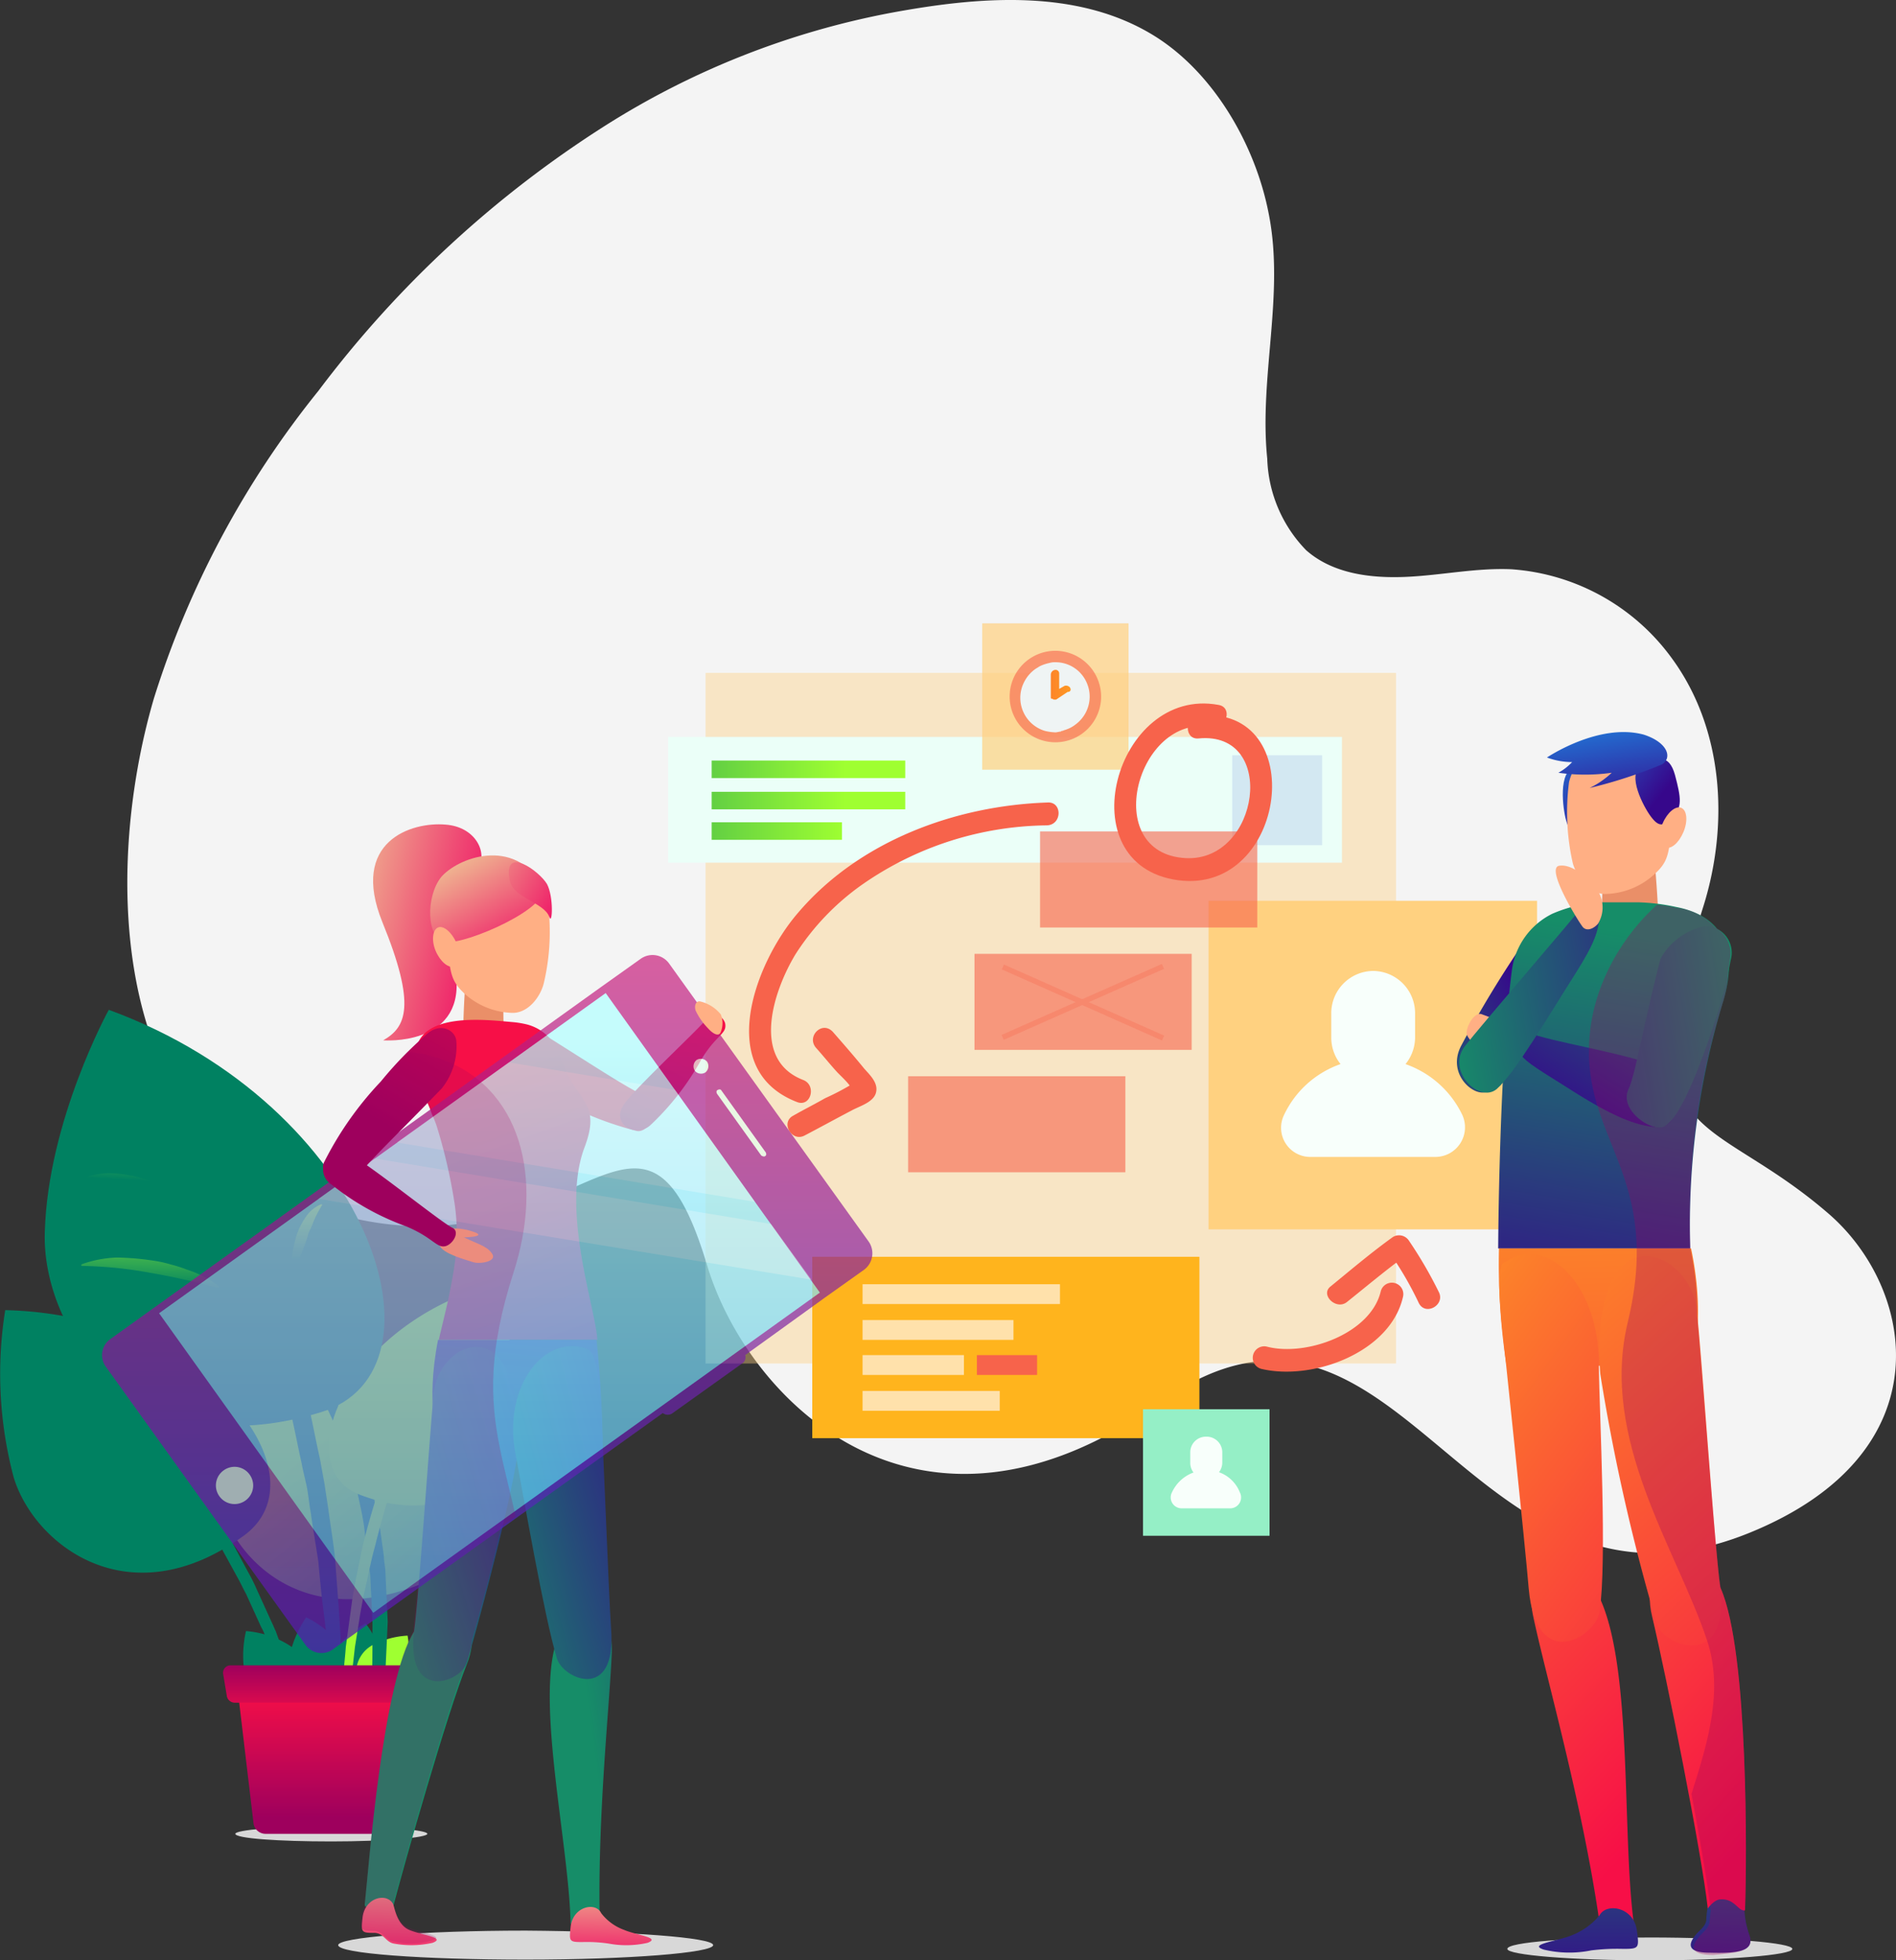 <svg xmlns="http://www.w3.org/2000/svg" xmlns:xlink="http://www.w3.org/1999/xlink" viewBox="0 0 116.079 120">
  <rect x="0" y="0" width="116.079" height="120" fill="#333333" stroke="none"/>
  <defs>
    <style>
      .cls-1 {
        fill: #f4f4f4;
      }

      .cls-11, .cls-15, .cls-2 {
        fill: #ffd180;
      }

      .cls-2 {
        opacity: 0.4;
      }

      .cls-3 {
        fill: #ebfff8;
      }

      .cls-4 {
        fill: #d3e8f2;
      }

      .cls-5 {
        fill: url(#linear-gradient);
      }

      .cls-6 {
        fill: url(#linear-gradient-2);
      }

      .cls-7 {
        fill: url(#linear-gradient-3);
      }

      .cls-8 {
        fill: url(#linear-gradient-4);
      }

      .cls-9 {
        fill: #ffe1ab;
      }

      .cls-10, .cls-12 {
        fill: #f7634b;
      }

      .cls-11, .cls-70 {
        opacity: 0.7;
      }

      .cls-12 {
        opacity: 0.6;
      }

      .cls-13 {
        fill: #eff4f4;
      }

      .cls-14 {
        fill: url(#linear-gradient-5);
      }

      .cls-16 {
        fill: #f8fffb;
      }

      .cls-17, .cls-56, .cls-74 {
        opacity: 0.3;
      }

      .cls-18 {
        fill: #95efc6;
      }

      .cls-19 {
        fill: #d8d8d8;
      }

      .cls-20 {
        fill: url(#linear-gradient-6);
      }

      .cls-21 {
        fill: url(#linear-gradient-7);
      }

      .cls-22 {
        fill: url(#linear-gradient-8);
      }

      .cls-23 {
        fill: url(#linear-gradient-9);
      }

      .cls-24 {
        fill: url(#linear-gradient-10);
      }

      .cls-25 {
        fill: url(#linear-gradient-11);
      }

      .cls-26 {
        fill: url(#linear-gradient-12);
      }

      .cls-27 {
        fill: url(#linear-gradient-13);
      }

      .cls-28 {
        fill: url(#linear-gradient-14);
      }

      .cls-29 {
        fill: url(#linear-gradient-15);
      }

      .cls-30 {
        fill: url(#linear-gradient-16);
      }

      .cls-31 {
        fill: url(#linear-gradient-17);
      }

      .cls-32 {
        fill: url(#linear-gradient-18);
      }

      .cls-33 {
        fill: url(#linear-gradient-19);
      }

      .cls-34 {
        fill: url(#linear-gradient-20);
      }

      .cls-35 {
        fill: url(#linear-gradient-21);
      }

      .cls-36 {
        fill: url(#linear-gradient-22);
      }

      .cls-37 {
        fill: url(#linear-gradient-23);
      }

      .cls-38 {
        fill: url(#linear-gradient-24);
      }

      .cls-39 {
        fill: url(#linear-gradient-25);
      }

      .cls-40 {
        fill: url(#linear-gradient-26);
      }

      .cls-41 {
        fill: #ea8f68;
      }

      .cls-42 {
        fill: url(#linear-gradient-27);
      }

      .cls-43 {
        fill: url(#linear-gradient-28);
      }

      .cls-44 {
        fill: url(#linear-gradient-29);
      }

      .cls-45 {
        fill: url(#linear-gradient-30);
      }

      .cls-46 {
        fill: url(#linear-gradient-31);
      }

      .cls-47 {
        fill: #ffaf84;
      }

      .cls-48 {
        fill: url(#linear-gradient-32);
      }

      .cls-49 {
        fill: url(#linear-gradient-33);
      }

      .cls-50 {
        fill: url(#linear-gradient-34);
      }

      .cls-51 {
        fill: url(#linear-gradient-35);
      }

      .cls-52 {
        fill: url(#linear-gradient-36);
      }

      .cls-53 {
        fill: url(#linear-gradient-37);
      }

      .cls-54 {
        fill: url(#linear-gradient-38);
      }

      .cls-55 {
        clip-path: url(#clip-path);
      }

      .cls-56 {
        fill: url(#linear-gradient-39);
      }

      .cls-57 {
        fill: url(#linear-gradient-40);
      }

      .cls-58 {
        fill: url(#linear-gradient-41);
      }

      .cls-59 {
        fill: url(#linear-gradient-42);
      }

      .cls-60 {
        fill: url(#linear-gradient-43);
      }

      .cls-61 {
        fill: url(#linear-gradient-44);
      }

      .cls-62 {
        fill: url(#linear-gradient-45);
      }

      .cls-63 {
        fill: url(#linear-gradient-46);
      }

      .cls-64 {
        fill: url(#linear-gradient-47);
      }

      .cls-65 {
        fill: url(#linear-gradient-48);
      }

      .cls-66 {
        fill: url(#linear-gradient-49);
      }

      .cls-67 {
        fill: url(#linear-gradient-50);
      }

      .cls-68 {
        fill: url(#linear-gradient-51);
      }

      .cls-69 {
        fill: url(#linear-gradient-52);
      }

      .cls-71 {
        fill: url(#linear-gradient-53);
      }

      .cls-72 {
        fill: #e3fff0;
      }

      .cls-73 {
        fill: url(#linear-gradient-54);
      }

      .cls-74 {
        fill: #f5feff;
      }

      .cls-75 {
        fill: url(#linear-gradient-55);
      }

      .cls-76 {
        fill: url(#linear-gradient-56);
      }

      .cls-77 {
        clip-path: url(#clip-path-2);
      }

      .cls-78 {
        opacity: 0.2;
        fill: url(#linear-gradient-57);
      }
    </style>
    <linearGradient id="linear-gradient" x1="-1.128" y1="0.514" x2="0.687" y2="0.514" gradientUnits="objectBoundingBox">
      <stop offset="0" stop-color="#008161"/>
      <stop offset="1" stop-color="#9fff31"/>
    </linearGradient>
    <linearGradient id="linear-gradient-2" x1="-1.128" y1="0.484" x2="0.687" y2="0.484" xlink:href="#linear-gradient"/>
    <linearGradient id="linear-gradient-3" x1="-1.675" y1="0.497" x2="1.021" y2="0.497" xlink:href="#linear-gradient"/>
    <linearGradient id="linear-gradient-4" x1="0.754" y1="3.445" x2="0.637" y2="2.093" gradientUnits="objectBoundingBox">
      <stop offset="0" stop-color="#f70f47"/>
      <stop offset="1" stop-color="#ffb41d"/>
    </linearGradient>
    <linearGradient id="linear-gradient-5" x1="-5.398" y1="0.534" x2="2.199" y2="0.534" xlink:href="#linear-gradient-4"/>
    <linearGradient id="linear-gradient-6" x1="19.916" y1="1.907" x2="21.079" y2="0.698" xlink:href="#linear-gradient"/>
    <linearGradient id="linear-gradient-7" x1="18.37" y1="5.336" x2="19.655" y2="4.271" xlink:href="#linear-gradient"/>
    <linearGradient id="linear-gradient-8" x1="15.05" y1="8.569" x2="16.457" y2="7.571" xlink:href="#linear-gradient"/>
    <linearGradient id="linear-gradient-9" x1="7.136" y1="11.354" x2="8.436" y2="10.253" xlink:href="#linear-gradient"/>
    <linearGradient id="linear-gradient-10" x1="1.16" y1="1.497" x2="0.33" y2="0.413" xlink:href="#linear-gradient"/>
    <linearGradient id="linear-gradient-11" x1="5.214" y1="0.898" x2="7.281" y2="0.078" xlink:href="#linear-gradient"/>
    <linearGradient id="linear-gradient-12" x1="-2.908" y1="0.276" x2="-1.68" y2="-0.846" xlink:href="#linear-gradient"/>
    <linearGradient id="linear-gradient-13" x1="5.36" y1="0.922" x2="3.388" y2="0.086" xlink:href="#linear-gradient"/>
    <linearGradient id="linear-gradient-14" x1="2.709" y1="1.458" x2="3.959" y2="0.364" xlink:href="#linear-gradient"/>
    <linearGradient id="linear-gradient-15" x1="3.789" y1="0.941" x2="5.59" y2="0.056" xlink:href="#linear-gradient"/>
    <linearGradient id="linear-gradient-16" x1="4.245" y1="0.634" x2="5.379" y2="-0.617" xlink:href="#linear-gradient"/>
    <linearGradient id="linear-gradient-17" x1="3.093" y1="0.878" x2="4.456" y2="0.111" xlink:href="#linear-gradient"/>
    <linearGradient id="linear-gradient-18" x1="7.954" y1="1.965" x2="8.287" y2="-0.785" xlink:href="#linear-gradient"/>
    <linearGradient id="linear-gradient-19" x1="10.026" y1="1.487" x2="10.289" y2="-0.447" xlink:href="#linear-gradient"/>
    <linearGradient id="linear-gradient-20" x1="24.135" y1="0.976" x2="24.142" y2="-0.084" xlink:href="#linear-gradient"/>
    <linearGradient id="linear-gradient-21" x1="64.166" y1="0.965" x2="65.088" y2="-0.006" xlink:href="#linear-gradient"/>
    <linearGradient id="linear-gradient-22" x1="4.607" y1="0.081" x2="4.607" y2="0.899" gradientUnits="objectBoundingBox">
      <stop offset="0" stop-color="#f70f47"/>
      <stop offset="1" stop-color="#9e005d"/>
    </linearGradient>
    <linearGradient id="linear-gradient-23" x1="3.998" y1="1.509" x2="3.998" y2="0.003" xlink:href="#linear-gradient-22"/>
    <linearGradient id="linear-gradient-24" x1="0.468" y1="1.686" x2="0.612" y2="-2.087" gradientUnits="objectBoundingBox">
      <stop offset="0" stop-color="#36078b"/>
      <stop offset="1" stop-color="#168d68"/>
    </linearGradient>
    <linearGradient id="linear-gradient-25" x1="0.506" y1="0.474" x2="-0.435" y2="0.923" xlink:href="#linear-gradient-24"/>
    <linearGradient id="linear-gradient-26" x1="1.024" y1="0.996" x2="-0.737" y2="-0.763" gradientUnits="objectBoundingBox">
      <stop offset="0" stop-color="#36078b"/>
      <stop offset="1" stop-color="#16b1ff"/>
    </linearGradient>
    <linearGradient id="linear-gradient-27" x1="0.402" y1="1.324" x2="0.542" y2="0.085" xlink:href="#linear-gradient-24"/>
    <linearGradient id="linear-gradient-28" x1="0.77" y1="5.417" x2="0.337" y2="-2.586" xlink:href="#linear-gradient-4"/>
    <linearGradient id="linear-gradient-29" x1="0.691" y1="0.908" x2="-0.206" y2="-1.778" xlink:href="#linear-gradient-4"/>
    <linearGradient id="linear-gradient-30" x1="0.809" y1="1.603" x2="0.103" y2="-0.81" xlink:href="#linear-gradient-4"/>
    <linearGradient id="linear-gradient-31" x1="0.653" y1="0.903" x2="-0.189" y2="-1.734" xlink:href="#linear-gradient-4"/>
    <linearGradient id="linear-gradient-32" x1="0.986" y1="1.638" x2="0.154" y2="-0.788" xlink:href="#linear-gradient-4"/>
    <linearGradient id="linear-gradient-33" x1="-0.449" y1="0.153" x2="1.079" y2="-1.256" xlink:href="#linear-gradient-24"/>
    <linearGradient id="linear-gradient-34" x1="1.623" y1="-0.177" x2="-0.115" y2="0.176" xlink:href="#linear-gradient-24"/>
    <linearGradient id="linear-gradient-35" x1="0.483" y1="1.816" x2="0.57" y2="-3.276" xlink:href="#linear-gradient-24"/>
    <linearGradient id="linear-gradient-36" x1="0.634" y1="0.556" x2="-1.041" y2="-1.22" xlink:href="#linear-gradient-26"/>
    <linearGradient id="linear-gradient-37" x1="-1.644" y1="0.364" x2="0.812" y2="-0.332" xlink:href="#linear-gradient-24"/>
    <linearGradient id="linear-gradient-38" x1="0.788" y1="1.38" x2="0.171" y2="-0.698" xlink:href="#linear-gradient-26"/>
    <clipPath id="clip-path">
      <path id="Path_30789" data-name="Path 30789" d="M220.207,169.539a4.835,4.835,0,0,1-.327-1.54c.047,0,.047-.047.047-.28.093-2.473.233-15.538-1.493-19.457h0a.592.592,0,0,0-.047-.28c-.327-2.286-1.213-14.651-1.4-16.378a18.283,18.283,0,0,0-.42-4.153,44.536,44.536,0,0,1,1.96-14.931,7.422,7.422,0,0,0,.373-2.146,3.446,3.446,0,0,0,.093-.56,1.857,1.857,0,0,0-.887-2.006,3.75,3.75,0,0,0-2.38-1.213,9.444,9.444,0,0,0-1.213-.187c-.047-.653-.093-1.306-.14-1.866a2.415,2.415,0,0,0,.84-1.586,1.694,1.694,0,0,0,.887-.98c.28-.653.233-1.353-.14-1.493-.047,0-.093-.047-.14-.047a3.525,3.525,0,0,0-.233-1.96,1.351,1.351,0,0,0-.607-.933c.28-.467-.093-1.167-1.306-1.54-2.753-.793-5.926,1.4-5.926,1.4a4.459,4.459,0,0,0,1.54.28,4.564,4.564,0,0,1-.84.653c.14.047.327.047.513.093a4.943,4.943,0,0,0-.047,2.846,3.214,3.214,0,0,0,.14.373,10.02,10.02,0,0,0,.327,2.24,1.949,1.949,0,0,0,.187.467,1.4,1.4,0,0,0-1.073-.28c-.513.093.14,1.493.747,2.566a5.759,5.759,0,0,0-1.073.373,4.415,4.415,0,0,0-2.146,2.286c-1.073,1.586-1.82,2.846-2.38,3.826-.467.047-.887.98-.747,1.306h0c-.14.233-.233.467-.327.607a1.865,1.865,0,0,0,1.353,2.893.975.975,0,0,0,.793-.187,4.4,4.4,0,0,0,.467-.467c-.28,5.133-.28,10.219-.28,10.219a41.426,41.426,0,0,0,.467,7.186h0c.42,4.293,1.213,11.852,1.4,13.625a6.992,6.992,0,0,0,.187,1.12,3.661,3.661,0,0,0,.093.653c.793,3.733,2.893,11.058,4.059,18.337a3.891,3.891,0,0,1-1.633,1.213c-.887.373-2.753.56-1.726.887a6.752,6.752,0,0,0,2.893.047,12.831,12.831,0,0,1,1.96-.093c.98,0,.98-.047.84-1.12-.047-.187-.093-.373-.14-.513-.747-5.459-.093-15.351-2.053-19.737.28-3.546-.093-11.105-.047-14.231a1.291,1.291,0,0,0,.047.42,120.535,120.535,0,0,0,3.033,13.811,4.842,4.842,0,0,0,.14,1.073c.933,3.686,3.033,14.465,3.406,17.824h0c-.047.28-.047.467-.093.747-.093.42-.467.607-.7.933-.28.373-.653,1.027.933,1.027C219.507,170.565,220.487,170.472,220.207,169.539ZM211.2,105.708v.56h-.047a1.839,1.839,0,0,0-.233-.653A.663.663,0,0,0,211.2,105.708Z" transform="translate(-202.28 -95.829)"/>
    </clipPath>
    <linearGradient id="linear-gradient-39" x1="-4.96" y1="2.423" x2="-3.185" y2="2.882" gradientUnits="objectBoundingBox">
      <stop offset="0" stop-color="blue"/>
      <stop offset="1" stop-color="#9e005d"/>
    </linearGradient>
    <linearGradient id="linear-gradient-40" x1="2.666" y1="1.306" x2="-0.077" y2="0.314" gradientUnits="objectBoundingBox">
      <stop offset="0" stop-color="#2c27ce"/>
      <stop offset="0.649" stop-color="#ef1d68"/>
      <stop offset="1" stop-color="#efba92"/>
    </linearGradient>
    <linearGradient id="linear-gradient-41" x1="-0.301" y1="1.154" x2="-0.83" y2="3.307" xlink:href="#linear-gradient-22"/>
    <linearGradient id="linear-gradient-42" x1="0.726" y1="-0.048" x2="-0.25" y2="2.152" xlink:href="#linear-gradient-22"/>
    <linearGradient id="linear-gradient-43" x1="0.449" y1="0.191" x2="0.636" y2="1.102" xlink:href="#linear-gradient-22"/>
    <linearGradient id="linear-gradient-44" x1="0.734" y1="-0.558" x2="-0.056" y2="3.333" xlink:href="#linear-gradient-24"/>
    <linearGradient id="linear-gradient-45" x1="1.9" y1="-1.31" x2="0.616" y2="0.047" xlink:href="#linear-gradient-24"/>
    <linearGradient id="linear-gradient-46" x1="1.161" y1="-0.211" x2="-0.113" y2="0.96" xlink:href="#linear-gradient-24"/>
    <linearGradient id="linear-gradient-47" x1="2.859" y1="-0.881" x2="0.694" y2="0.383" gradientUnits="objectBoundingBox">
      <stop offset="0" stop-color="#36078b"/>
      <stop offset="0.409" stop-color="#293e7d"/>
      <stop offset="1" stop-color="#168d68"/>
    </linearGradient>
    <linearGradient id="linear-gradient-48" x1="1.273" y1="-0.104" x2="-0.093" y2="1.072" xlink:href="#linear-gradient-24"/>
    <linearGradient id="linear-gradient-49" x1="0.357" y1="4.45" x2="0.543" y2="-0.439" xlink:href="#linear-gradient-40"/>
    <linearGradient id="linear-gradient-50" x1="0.298" y1="4.518" x2="0.554" y2="-0.457" xlink:href="#linear-gradient-40"/>
    <linearGradient id="linear-gradient-51" x1="1.729" y1="2.424" x2="0.242" y2="0.205" xlink:href="#linear-gradient-40"/>
    <linearGradient id="linear-gradient-52" x1="3.533" y1="3.072" x2="-0.383" y2="-0.347" xlink:href="#linear-gradient-40"/>
    <linearGradient id="linear-gradient-53" x1="0.235" y1="1.076" x2="0.235" y2="-0.251" gradientUnits="objectBoundingBox">
      <stop offset="0" stop-color="#2c27ce"/>
      <stop offset="1" stop-color="#ef1d68"/>
    </linearGradient>
    <linearGradient id="linear-gradient-54" x1="0.183" y1="1.3" x2="0.183" y2="0.071" gradientUnits="objectBoundingBox">
      <stop offset="0" stop-color="#2ca6ef"/>
      <stop offset="1" stop-color="#b1ffff"/>
    </linearGradient>
    <linearGradient id="linear-gradient-55" x1="2.584" y1="-0.576" x2="1.758" y2="1.196" xlink:href="#linear-gradient-22"/>
    <linearGradient id="linear-gradient-56" x1="0.832" y1="-3.202" x2="0.225" y2="-1.087" xlink:href="#linear-gradient-22"/>
    <clipPath id="clip-path-2">
      <path id="Path_30820" data-name="Path 30820" d="M71.451,133.5,62.4,120.858c.233-.233.327-.373.327-.607a.576.576,0,0,0-.187-.373.663.663,0,0,0-.093-.28,2.082,2.082,0,0,0-1.26-.793.356.356,0,0,0-.233.093l-1.726-2.38a1.25,1.25,0,0,0-1.726-.28l-2.426,1.726-3.733,2.66a6.609,6.609,0,0,0-.84-.373,5.835,5.835,0,0,0-.887-.14c-.187,0-.373-.047-.607-.047v-.653a3.08,3.08,0,0,0,.653.047c.98,0,1.726-1.027,1.913-1.866a14.088,14.088,0,0,0,.327-3.966c.187.467.28-1.26-.14-2.006a3.234,3.234,0,0,0-1.54-1.26,3.575,3.575,0,0,0-2.473-.42,2.151,2.151,0,0,0-2.193-1.96c-2.1-.187-5.879,1.027-3.873,5.973,2.1,5.133,1.446,6.439.047,7.232a6.529,6.529,0,0,0,2.613-.42,1.258,1.258,0,0,0-.327.373,23.675,23.675,0,0,0-2.426,2.566,20.9,20.9,0,0,0-3.5,4.993.8.8,0,0,0,0,.467,1.384,1.384,0,0,0,.327.7l-13.391,9.612a1.2,1.2,0,0,0-.28,1.68l12.225,17.031a1.2,1.2,0,0,0,1.68.28l5.179-3.733c-.093,1.073-.187,1.96-.233,2.38a.592.592,0,0,1-.047.28c-1.866,3.266-2.706,14.418-2.94,16.518,0,.093,0,.187.047.187a1.362,1.362,0,0,0-.233.653c-.093.887-.093.933.7.933.607,0,.7.56,1.213.653a4.6,4.6,0,0,0,2.38-.047c.887-.28-.7-.467-1.446-.793-.653-.28-.84-1.12-.933-1.493.793-2.893,3.266-11.852,4.526-14.838a3.425,3.425,0,0,0,.28-1.213c.56-1.913,1.26-4.573,1.82-7l1.493-1.073c.513,2.893,1.167,6.439,1.726,8.4-.98,4.013.887,12.178,1.027,16.891h0v.093c-.093.887-.093.933.7.933a9.059,9.059,0,0,1,1.633.093,4.6,4.6,0,0,0,2.38-.047c.887-.28-.7-.467-1.446-.793a3.888,3.888,0,0,1-1.4-1.027l-.14-.14c-.047-6.252.607-12.5.747-15.771v-1.54c-.093-1.353-.327-6.766-.467-10.545l3.639-2.613a.491.491,0,0,0,.607,0l4.246-3.033a.536.536,0,0,0,.187-.56l4.853-3.5L71.171,135A.989.989,0,0,0,71.451,133.5ZM42.1,173.817c-.047-.047-.093-.047-.14-.093C42.008,173.77,42.055,173.77,42.1,173.817Zm4.153-55.992a4.647,4.647,0,0,0,.467.513c-.047.513-.047,1.12-.093,1.68a5.309,5.309,0,0,0-1.54.327A3.172,3.172,0,0,0,46.254,117.825Zm-1.82,7.186c.047.14.14.28.187.42l-2.1,1.493C43.128,126.363,43.735,125.71,44.435,125.01Z" transform="translate(-24.52 -107.961)"/>
    </clipPath>
    <linearGradient id="linear-gradient-57" x1="-3.487" y1="4.895" x2="-2.093" y2="5.358" xlink:href="#linear-gradient-39"/>
  </defs>
  <g id="Group_2818" data-name="Group 2818" transform="translate(-11.124 0.179)">
    <path id="Path_30735" data-name="Path 30735" class="cls-1" d="M127.156,93.645c12.038-4.9,10.125-14.978,4.806-19.551-7.512-6.486-12.318-3.966-7.652-18.757,1.586-5.039,1.26-10.872-1.913-15.211a13.274,13.274,0,0,0-9.845-5.459c-2.146-.093-4.293.373-6.439.467S101.633,34.947,100,33.5a8.4,8.4,0,0,1-2.38-5.6c-.513-4.993,1.073-10.032.093-14.978C96.92,8.77,94.4,4.337,90.761,2.051,86-.935,79.889-.375,74.616.6A49.99,49.99,0,0,0,57.165,7.464,66.636,66.636,0,0,0,39.528,23.748,57.072,57.072,0,0,0,29.449,42.6c-3.173,10.872-2.613,27.2,10.265,31.262,15.491,4.946,19.457-10.405,23.61,3.406,2.473,8.259,12.925,18.9,27.716,8.4C105.832,75.214,109.845,100.691,127.156,93.645Z" transform="translate(-8.911 0)"/>
    <g id="Group_2796" data-name="Group 2796" transform="translate(52.034 37.979)">
      <rect id="Rectangle_914" data-name="Rectangle 914" class="cls-2" width="42.274" height="42.274" transform="translate(2.286 3.033)"/>
      <g id="Group_2789" data-name="Group 2789" transform="translate(0 6.952)">
        <rect id="Rectangle_915" data-name="Rectangle 915" class="cls-3" width="41.248" height="7.699"/>
        <rect id="Rectangle_916" data-name="Rectangle 916" class="cls-4" width="5.506" height="5.506" transform="translate(34.529 1.12)"/>
        <rect id="Rectangle_917" data-name="Rectangle 917" class="cls-5" width="11.852" height="1.073" transform="translate(2.66 1.446)"/>
        <rect id="Rectangle_918" data-name="Rectangle 918" class="cls-6" width="11.852" height="1.073" transform="translate(2.66 3.36)"/>
        <rect id="Rectangle_919" data-name="Rectangle 919" class="cls-7" width="7.979" height="1.073" transform="translate(2.66 5.226)"/>
      </g>
      <g id="Group_2790" data-name="Group 2790" transform="translate(8.819 38.775)">
        <rect id="Rectangle_920" data-name="Rectangle 920" class="cls-8" width="23.703" height="11.105"/>
        <rect id="Rectangle_921" data-name="Rectangle 921" class="cls-9" width="12.085" height="1.213" transform="translate(3.08 1.68)"/>
        <rect id="Rectangle_922" data-name="Rectangle 922" class="cls-9" width="9.239" height="1.213" transform="translate(3.08 3.873)"/>
        <rect id="Rectangle_923" data-name="Rectangle 923" class="cls-9" width="6.206" height="1.213" transform="translate(3.08 6.019)"/>
        <rect id="Rectangle_924" data-name="Rectangle 924" class="cls-10" width="3.686" height="1.213" transform="translate(10.079 6.019)"/>
        <rect id="Rectangle_925" data-name="Rectangle 925" class="cls-9" width="8.399" height="1.213" transform="translate(3.08 8.212)"/>
      </g>
      <g id="Group_2792" data-name="Group 2792" transform="translate(19.224)">
        <rect id="Rectangle_926" data-name="Rectangle 926" class="cls-11" width="8.959" height="8.959"/>
        <g id="Group_2791" data-name="Group 2791" transform="translate(1.68 1.68)">
          <path id="Path_30736" data-name="Path 30736" class="cls-12" d="M149.2,88a2.8,2.8,0,1,1-2.8-2.8A2.808,2.808,0,0,1,149.2,88Z" transform="translate(-143.6 -85.2)"/>
          <path id="Path_30737" data-name="Path 30737" class="cls-13" d="M149.246,88.8a2.123,2.123,0,0,1-.887,1.726,1.811,1.811,0,0,1-.513.28c-.093.047-.187.047-.233.093a.171.171,0,0,0-.14.047c-.093,0-.233.047-.327.047a3.151,3.151,0,0,1-.653-.093,2.114,2.114,0,0,1-1.26-2.986,2.167,2.167,0,0,1,.747-.84c.093-.047.14-.093.233-.14a2.63,2.63,0,0,1,.56-.187,1.16,1.16,0,0,1,.373-.047,2.082,2.082,0,0,1,1.96,1.353A2.114,2.114,0,0,1,149.246,88.8Z" transform="translate(-144.347 -86)"/>
          <path id="Path_30738" data-name="Path 30738" class="cls-14" d="M150.167,88.773a.309.309,0,0,0-.327-.093l-.327.187v-.933a.22.22,0,0,0-.233-.233.3.3,0,0,0-.28.28v1.353h0v.093h0l.047.047h.047c.047,0,.047.047.093.047h.14l.7-.467C150.213,89.053,150.26,88.913,150.167,88.773Z" transform="translate(-146.48 -86.534)"/>
        </g>
      </g>
      <g id="Group_2793" data-name="Group 2793" transform="translate(33.082 16.984)">
        <rect id="Rectangle_927" data-name="Rectangle 927" class="cls-15" width="20.111" height="20.111"/>
        <path id="Path_30739" data-name="Path 30739" class="cls-16" d="M188.366,133.872h0a2.589,2.589,0,0,1-2.566-2.566v-1.54a2.589,2.589,0,0,1,2.566-2.566h0a2.589,2.589,0,0,1,2.566,2.566v1.54A2.62,2.62,0,0,1,188.366,133.872Z" transform="translate(-178.288 -122.907)"/>
        <path id="Path_30740" data-name="Path 30740" class="cls-16" d="M184.858,138.7a6.014,6.014,0,0,0-5.459,3.453,1.786,1.786,0,0,0,1.633,2.566h7.652a1.814,1.814,0,0,0,1.633-2.566A6.066,6.066,0,0,0,184.858,138.7Z" transform="translate(-174.78 -129.041)"/>
      </g>
      <rect id="Rectangle_928" data-name="Rectangle 928" class="cls-12" width="5.879" height="13.298" transform="translate(36.064 12.738) rotate(90)"/>
      <rect id="Rectangle_929" data-name="Rectangle 929" class="cls-12" width="5.879" height="13.298" transform="translate(27.987 27.723) rotate(90)"/>
      <rect id="Rectangle_930" data-name="Rectangle 930" class="cls-12" width="5.879" height="13.298" transform="translate(32.049 20.231) rotate(90)"/>
      <g id="Group_2794" data-name="Group 2794" class="cls-17" transform="translate(20.41 20.849)">
        <rect id="Rectangle_931" data-name="Rectangle 931" class="cls-10" width="0.327" height="10.732" transform="translate(0.013 0.334) rotate(-66.072)"/>
        <rect id="Rectangle_932" data-name="Rectangle 932" class="cls-10" width="10.732" height="0.327" transform="translate(0 4.345) rotate(-23.884)"/>
      </g>
      <path id="Path_30741" data-name="Path 30741" class="cls-10" d="M163.707,92.2c-6.3-1.167-9.332,9.8-2.473,10.732,6.672.887,8.119-10.732,1.26-10.079-.887.093-.887,1.493,0,1.4,4.853-.467,3.733,7.559-.793,7.326-5.273-.28-2.986-8.865,1.586-8.026.933.14,1.306-1.213.42-1.353Z" transform="translate(-130.018 -87.208)"/>
      <path id="Path_30742" data-name="Path 30742" class="cls-10" d="M127.69,105.1c-5.693.187-11.572,2.38-15.3,6.766-2.613,3.033-5.133,9.612-.047,11.572.84.327,1.213-1.027.373-1.353-3.266-1.26-1.773-5.553-.467-7.7a15.289,15.289,0,0,1,4.059-4.246,20.1,20.1,0,0,1,11.338-3.639c.933-.047.933-1.446.047-1.4Z" transform="translate(-104.453 -94.134)"/>
      <path id="Path_30743" data-name="Path 30743" class="cls-10" d="M116.2,135.9c.42.467.793.933,1.213,1.4.327.373.98.887,1.073,1.353.047-.233.14-.467.187-.7a15.089,15.089,0,0,1-1.913,1.027c-.653.373-1.306.7-1.96,1.073-.793.42-.093,1.633.7,1.213.98-.513,1.913-1.027,2.893-1.54.513-.28,1.4-.513,1.493-1.167.093-.56-.42-1.027-.747-1.4-.607-.747-1.26-1.493-1.913-2.24-.653-.7-1.633.28-1.027.98Z" transform="translate(-107.149 -109.915)"/>
      <path id="Path_30744" data-name="Path 30744" class="cls-10" d="M176.021,173.38c3.126.747,7.886-.98,8.679-4.386a.7.7,0,0,0-1.353-.373c-.607,2.613-4.573,4.013-6.952,3.406a.7.7,0,0,0-.373,1.353Z" transform="translate(-139.719 -127.746)"/>
      <path id="Path_30745" data-name="Path 30745" class="cls-10" d="M186.487,165.945c1.167-.933,2.333-1.913,3.546-2.8a7.46,7.46,0,0,0-.98-.233,20.985,20.985,0,0,1,1.82,3.126c.42.793,1.633.093,1.213-.7a26,26,0,0,0-1.82-3.126.724.724,0,0,0-.98-.233c-1.306.933-2.566,2.006-3.826,3.033-.653.513.373,1.493,1.027.933Z" transform="translate(-144.913 -124.418)"/>
      <g id="Group_2795" data-name="Group 2795" transform="translate(29.069 48.107)">
        <rect id="Rectangle_933" data-name="Rectangle 933" class="cls-18" width="7.746" height="7.746"/>
        <path id="Path_30746" data-name="Path 30746" class="cls-16" d="M168.28,190.866h0a.957.957,0,0,1-.98-.98v-.607a.957.957,0,0,1,.98-.98h0a.957.957,0,0,1,.98.98v.607A.986.986,0,0,1,168.28,190.866Z" transform="translate(-164.407 -186.62)"/>
        <path id="Path_30747" data-name="Path 30747" class="cls-16" d="M166.912,192.7a2.326,2.326,0,0,0-2.1,1.353.668.668,0,0,0,.607.98h2.94a.668.668,0,0,0,.607-.98A2.141,2.141,0,0,0,166.912,192.7Z" transform="translate(-163.039 -188.967)"/>
      </g>
    </g>
    <g id="Group_2798" data-name="Group 2798" transform="translate(11.124 61.636)">
      <path id="Path_30748" data-name="Path 30748" class="cls-19" d="M53.758,239.867c0,.233-2.613.467-5.879.467S42,240.147,42,239.867c0-.233,2.613-.467,5.879-.467S53.758,239.633,53.758,239.867Z" transform="translate(-27.593 -189.427)"/>
      <path id="Path_30749" data-name="Path 30749" class="cls-20" d="M46.973,217.859c1.446-.933-.42-3.779-3.779-4.059a6.674,6.674,0,0,0-.047,2.8C43.427,217.813,44.92,219.166,46.973,217.859Z" transform="translate(-28.133 -175.772)"/>
      <path id="Path_30750" data-name="Path 30750" class="cls-21" d="M52.11,217.133c1.68-.327.98-3.64-2.053-5.133a6.911,6.911,0,0,0-1.073,2.613A2.387,2.387,0,0,0,52.11,217.133Z" transform="translate(-31.311 -174.812)"/>
      <path id="Path_30751" data-name="Path 30751" class="cls-22" d="M56.117,217.793c1.493.42,2.286-2.566.42-4.993a6.177,6.177,0,0,0-1.913,1.68A2.174,2.174,0,0,0,56.117,217.793Z" transform="translate(-34.151 -175.239)"/>
      <path id="Path_30752" data-name="Path 30752" class="cls-23" d="M58.665,218.273c1.027.933,2.846-1.166,2.333-3.873a5.293,5.293,0,0,0-2.193.607A1.946,1.946,0,0,0,58.665,218.273Z" transform="translate(-36.046 -176.092)"/>
      <path id="Path_30753" data-name="Path 30753" class="cls-24" d="M51.726,188.444c5.786-2.24,1.167-13.531-10.592-16.844a24.633,24.633,0,0,0-2.053,9.892C39.268,185.691,43.607,191.617,51.726,188.444Z" transform="translate(-26.027 -153.263)"/>
      <path id="Path_30754" data-name="Path 30754" class="cls-25" d="M46,174.593a10.468,10.468,0,0,1,2.706,2.846,7.6,7.6,0,0,1,.513.793c.14.28.327.56.467.84s.28.56.42.887l.233.42.187.467a25.785,25.785,0,0,1,1.12,3.686c.14.653.28,1.26.373,1.913l.233,1.96.14.98.047.98c.047.653.047,1.306.093,1.96,0,1.306,0,2.613-.047,3.966-.047.653-.093,1.306-.093,1.96l-.047.98v.513l-.047.513-.14,2.006-.093.98-.047,1.027h.093l.7-3.966.093-.513.047-.513.093-.98.233-2.006.047-.513v-.513l.047-.98.093-2.006-.093-2.006-.047-1.027c0-.327-.093-.653-.093-.98l-.28-2.006-.42-1.96a21.285,21.285,0,0,0-1.306-3.779l-.187-.467-.233-.42-.513-.887a8.754,8.754,0,0,0-.56-.84,5.1,5.1,0,0,0-.607-.793,10.864,10.864,0,0,0-3.033-2.613Z" transform="translate(-29.727 -154.809)"/>
      <path id="Path_30755" data-name="Path 30755" class="cls-26" d="M56.145,181.232c-4.386-1.726-.887-10.312,8.072-12.832a18.094,18.094,0,0,1,1.54,7.559C65.617,179.132,62.3,183.611,56.145,181.232Z" transform="translate(-34.132 -151.556)"/>
      <path id="Path_30756" data-name="Path 30756" class="cls-27" d="M64.052,170.493a34.248,34.248,0,0,0-2.38,3.406c-.327.607-.7,1.213-.98,1.82l-.467.933-.42.933a46.254,46.254,0,0,0-2.706,7.886c-.14.7-.28,1.353-.42,2.053l-.187,1.027-.14,1.027-.28,2.053c-.047.7-.14,1.4-.187,2.053l-.093,1.027a7.56,7.56,0,0,1-.047,1.027l-.047,2.053c0,.7.047,1.4.093,2.053.047.7.093,1.4.14,2.053h.093c.047-1.353,0-2.753.047-4.106l.14-2.053a7.56,7.56,0,0,0,.047-1.027l.14-1.027.233-2.053.327-2.053.187-1.027.233-1.027c.14-.653.28-1.353.467-2.006a58.933,58.933,0,0,1,2.52-7.839,38.47,38.47,0,0,1,3.779-7.279Z" transform="translate(-34.901 -152.622)"/>
      <path id="Path_30757" data-name="Path 30757" class="cls-28" d="M33.886,156.937c8.306-2.52,3.08-18.757-12.972-24.637,0,0-3.733,6.766-3.919,13.625C16.808,151.8,22.267,160.483,33.886,156.937Z" transform="translate(-14.253 -132.3)"/>
      <path id="Path_30758" data-name="Path 30758" class="cls-29" d="M28.5,136.64a12.837,12.837,0,0,1,.887,1.306c.28.42.56.887.84,1.307s.513.887.793,1.353c.233.467.513.887.747,1.353.467.933.98,1.82,1.353,2.753.233.467.42.933.653,1.4l.607,1.446L34.986,149l.513,1.446.56,1.446c.187.467.327.98.467,1.446.14.513.327.98.467,1.446l.233.747a4.369,4.369,0,0,1,.187.747l.793,2.986c.233.98.42,2.006.653,3.033.093.513.233,1.027.327,1.493.093.513.14,1.027.233,1.54.14,1.027.327,2.053.467,3.033.093,1.027.187,2.053.327,3.08l.187,1.54.093,1.54.187,3.126c.14,2.053.047,4.153.187,6.252h.093l.187-3.126.093-1.586c.047-.513.047-1.027.047-1.586l-.047-3.126V172.9l-.093-1.54-.233-3.126c-.093-1.027-.28-2.053-.42-3.126l-.233-1.54-.28-1.54c-.233-1.027-.42-2.053-.653-3.08a69.292,69.292,0,0,0-4.106-11.805A48.132,48.132,0,0,0,28.64,136.5Z" transform="translate(-20.392 -134.54)"/>
      <path id="Path_30759" data-name="Path 30759" class="cls-30" d="M26.044,185.511c5.086-3.686-2.286-13.531-14.6-13.811a24.671,24.671,0,0,0,.513,10.219C13.166,185.978,18.951,190.644,26.044,185.511Z" transform="translate(-11.124 -153.316)"/>
      <path id="Path_30760" data-name="Path 30760" class="cls-31" d="M14.947,173.94a25.568,25.568,0,0,1,3.5,2.8l.793.747.793.793c.513.513.98,1.073,1.493,1.68a52.184,52.184,0,0,1,5.086,7.279l1.073,1.96c.187.327.327.653.513.98l.467,1.027.467,1.027a2.5,2.5,0,0,1,.233.513l.187.513c.28.7.56,1.4.84,2.053.327.7.513,1.4.793,2.1l.747,2.1c.467,1.446.84,2.893,1.353,4.293h.093c-.327-1.446-.653-2.94-1.027-4.433l-.653-2.146c-.233-.7-.42-1.446-.7-2.146l-.793-2.1-.187-.513c-.093-.187-.14-.327-.233-.513l-.467-1.027-.467-1.027a10.526,10.526,0,0,0-.513-1.027l-1.073-2.006a43.166,43.166,0,0,0-5.319-7.326c-.513-.56-1.027-1.12-1.586-1.633l-.84-.793-.887-.747A23.008,23.008,0,0,0,14.9,173.8Z" transform="translate(-13.138 -154.436)"/>
      <path id="Path_30761" data-name="Path 30761" class="cls-32" d="M30.245,166.573a6.573,6.573,0,0,0-1.96-1.027,8.707,8.707,0,0,0-1.027-.327,7.251,7.251,0,0,0-1.073-.233,16.672,16.672,0,0,0-2.193-.187,7.03,7.03,0,0,0-2.193.42v.093a25.117,25.117,0,0,1,4.2.42,41.165,41.165,0,0,1,4.153.933Z" transform="translate(-16.818 -149.635)"/>
      <path id="Path_30762" data-name="Path 30762" class="cls-33" d="M29.319,156.059a5.682,5.682,0,0,0-1.446-1.167,6.517,6.517,0,0,0-.793-.42,6.232,6.232,0,0,0-.84-.327,7.493,7.493,0,0,0-1.773-.373,4.261,4.261,0,0,0-1.866.187v.093a17.751,17.751,0,0,1,3.453.84c1.12.373,2.24.793,3.313,1.26Z" transform="translate(-17.245 -143.74)"/>
      <path id="Path_30763" data-name="Path 30763" class="cls-34" d="M49.393,161.859a7.977,7.977,0,0,0,.56-1.073c.14-.373.28-.7.373-1.027a1.4,1.4,0,0,1,.187-.467l.093-.233c.047-.093.047-.14.093-.233a6.675,6.675,0,0,1,.513-.98l-.047-.047a2.085,2.085,0,0,0-.933.747,4.7,4.7,0,0,0-.56,1.073,7.871,7.871,0,0,0-.373,2.333Z" transform="translate(-31.487 -145.902)"/>
      <path id="Path_30764" data-name="Path 30764" class="cls-35" d="M43.413,151.653a3.423,3.423,0,0,0,.233-.933c.047-.28.047-.56.093-.84,0-.28.047-.513.047-.793a3.463,3.463,0,0,1,.187-.84l-.047-.047a1.856,1.856,0,0,0-.56.747,2.022,2.022,0,0,0-.187.887,6,6,0,0,0,.14,1.82Z" transform="translate(-28.213 -140.781)"/>
      <g id="Group_2797" data-name="Group 2797" transform="translate(13.654 40.128)">
        <path id="Path_30765" data-name="Path 30765" class="cls-36" d="M43.975,229.359h7.139a.707.707,0,0,0,.7-.607l.98-8.259a.712.712,0,0,0-.7-.793h-9.1a.712.712,0,0,0-.7.793l.98,8.259A.745.745,0,0,0,43.975,229.359Z" transform="translate(-41.402 -219.047)"/>
        <path id="Path_30766" data-name="Path 30766" class="cls-37" d="M41.093,220.586H52.012a.5.5,0,0,0,.467-.373l.233-1.4a.454.454,0,0,0-.467-.513H40.86a.454.454,0,0,0-.467.513l.233,1.4A.5.5,0,0,0,41.093,220.586Z" transform="translate(-40.387 -218.3)"/>
      </g>
    </g>
    <g id="Group_2804" data-name="Group 2804" transform="translate(100.318 44.619)">
      <path id="Path_30767" data-name="Path 30767" class="cls-19" d="M208.9,254.7c0,.373,3.919.7,8.725.7s8.725-.327,8.725-.7-3.919-.7-8.725-.7S208.9,254.28,208.9,254.7Z" transform="translate(-205.811 -180.197)"/>
      <g id="Group_2801" data-name="Group 2801" transform="translate(0.002 0.015)">
        <path id="Path_30768" data-name="Path 30768" class="cls-38" d="M234.054,248.779a5.2,5.2,0,0,0-.14,1.073c-.093.42-.467.607-.7.933-.28.373-.653,1.027.933,1.027,1.726.047,2.706-.093,2.426-1.027a5.728,5.728,0,0,1-.327-1.633,1.069,1.069,0,0,0-.187-.793C235.874,248.172,234.334,247.846,234.054,248.779Z" transform="translate(-218.648 -177.091)"/>
        <path id="Path_30769" data-name="Path 30769" class="cls-39" d="M204.158,130.4c.653-.373,1.96-1.446,4.386-4.759a23.486,23.486,0,0,0,2.333-3.686,1.593,1.593,0,0,0-.84-2.473c-1.12-.28-2.38-.093-3.639,1.773a66,66,0,0,0-3.826,6.3C201.591,129.326,203.364,130.819,204.158,130.4Z" transform="translate(-202.283 -108.405)"/>
        <path id="Path_30770" data-name="Path 30770" class="cls-40" d="M217.635,104.2c-.7.327-1.027.327-1.26-.56-.187-.653-.513-3.033.56-3.22,1.073-.14,1.913-.187,1.82,1.26C218.615,103.178,218.475,103.831,217.635,104.2Z" transform="translate(-209.695 -98.261)"/>
        <path id="Path_30771" data-name="Path 30771" class="cls-41" d="M224.418,111.3c0,.093.233,2.38.28,4.106a1.806,1.806,0,0,1-1.68,1.68h-.047c-.84,0-1.82-.747-1.773-1.586a23.315,23.315,0,0,0,.047-3.08Z" transform="translate(-212.372 -104.097)"/>
        <path id="Path_30772" data-name="Path 30772" class="cls-42" d="M221.418,124.452a47.074,47.074,0,0,0-1.96,14.931H207.7s.047-11.012.84-17.031a4.505,4.505,0,0,1,2.473-3.453,8.487,8.487,0,0,1,3.126-.7h2.146a12.255,12.255,0,0,1,2.286.28C221.791,119.087,222.351,121.513,221.418,124.452Z" transform="translate(-205.173 -107.777)"/>
        <path id="Path_30773" data-name="Path 30773" class="cls-43" d="M219.5,170.786s1.027-2.473.047-7.186H207.784a41.426,41.426,0,0,0,.467,7.186Z" transform="translate(-205.21 -131.993)"/>
        <g id="Group_2800" data-name="Group 2800" transform="translate(8.712 32.073)">
          <g id="Group_2799" data-name="Group 2799">
            <path id="Path_30774" data-name="Path 30774" class="cls-44" d="M227.737,208c-.933-3.826,2.986-4.479,4.2-1.726,1.726,3.919,1.586,16.938,1.493,19.457,0,.327,0,.28-.187.233-.28-.093-.56-.7-1.306-.653-.42,0-.793.56-.793.56C230.77,222.465,228.624,211.734,227.737,208Z" transform="translate(-224.496 -185.93)"/>
            <path id="Path_30775" data-name="Path 30775" class="cls-45" d="M221.022,171.832c-.42-4.759,1.12-8.445,4.059-6.859a3.976,3.976,0,0,1,1.866,3.22c.187,1.26,1.073,14.185,1.4,16.518.7,5.273-3.453,3.826-3.873,2.38A122.683,122.683,0,0,1,221.022,171.832Z" transform="translate(-220.954 -164.599)"/>
          </g>
        </g>
        <path id="Path_30776" data-name="Path 30776" class="cls-46" d="M212.181,208.468c-.747-3.5,2.706-3.966,4.013-1.26,2.1,4.293,1.4,14.511,2.146,20.064-.747-.84-1.306-.84-1.586-.793a.805.805,0,0,0-.56.42C215.12,219.62,212.974,212.2,212.181,208.468Z" transform="translate(-207.507 -154.325)"/>
        <path id="Path_30777" data-name="Path 30777" class="cls-47" d="M206.608,133.658c-.607-.233-1.586-.607-2.1-.793-.513-.233-1.073.933-.933,1.26.233.513,1.446,1.633,2.1,1.26s1.12.14,1.586-.327C207.681,134.638,207.635,134.032,206.608,133.658Z" transform="translate(-202.961 -115.583)"/>
        <path id="Path_30778" data-name="Path 30778" class="cls-48" d="M213.979,186.271c-.233,1.493-3.873,3.826-4.339-1.446-.187-2.333-1.54-15.258-1.68-16.471-.093-1.26-.28-3.126.14-3.453,2.753-1.866,5.879,1.493,5.833,6.252C213.979,174.326,214.445,183.145,213.979,186.271Z" transform="translate(-205.245 -132.408)"/>
        <path id="Path_30779" data-name="Path 30779" class="cls-49" d="M209.874,136.071c.42.84,1.167,1.213,3.08,2.426,2.753,1.773,4.293,2.426,5.646,2.473,1.4.047,1.586-2.8-.047-3.686-1.4-.747-7-1.633-7.839-2.1C210.154,134.858,209.5,135.372,209.874,136.071Z" transform="translate(-206.274 -116.783)"/>
        <path id="Path_30780" data-name="Path 30780" class="cls-50" d="M211.182,118.976c-.047.98-.28,1.726-1.493,3.639-1.633,2.566-3.686,6.066-4.806,7.046-1.073.887-3.08-1.12-1.96-2.613.98-1.26,6.626-7.792,7.186-8.539C210.436,118.043,211.182,118.229,211.182,118.976Z" transform="translate(-202.449 -107.806)"/>
        <path id="Path_30781" data-name="Path 30781" class="cls-47" d="M223.165,102.2c-.187,1.96-.233,2.38-1.12,3.173a4.569,4.569,0,0,1-2.986,1.167c-.98,0-1.726-1.073-1.96-1.866a14.094,14.094,0,0,1-.233-4.993,3.16,3.16,0,0,1,2.846-2.38C221.159,97.3,223.678,97.44,223.165,102.2Z" transform="translate(-209.999 -96.629)"/>
        <path id="Path_30782" data-name="Path 30782" class="cls-51" d="M216.763,250.6a4.217,4.217,0,0,1-1.68,1.213c-.887.373-2.753.56-1.726.887a6.751,6.751,0,0,0,2.893.047,12.829,12.829,0,0,1,1.96-.093c.98,0,.98-.047.84-1.12C218.863,250.089,217.183,249.809,216.763,250.6Z" transform="translate(-208.03 -178.168)"/>
        <path id="Path_30783" data-name="Path 30783" class="cls-52" d="M227.943,102.988c-.513.513-.793.607-1.306-.093-.42-.56-1.493-2.566-.56-3.08s1.68-.793,2.053.56C228.5,101.775,228.6,102.382,227.943,102.988Z" transform="translate(-214.777 -97.745)"/>
        <path id="Path_30784" data-name="Path 30784" class="cls-47" d="M229.094,106.7c-.28.653-.233,1.353.14,1.493s.84-.28,1.12-.933.233-1.353-.14-1.493C229.887,105.629,229.374,106.049,229.094,106.7Z" transform="translate(-216.488 -101.132)"/>
        <path id="Path_30785" data-name="Path 30785" class="cls-47" d="M216.862,117.072c-.28-.373-2.24-3.546-1.4-3.686.887-.14,1.913.933,2.24,1.353a1.914,1.914,0,0,1,.14,2.193C217.562,117.259,217.1,117.445,216.862,117.072Z" transform="translate(-209.202 -105.202)"/>
        <path id="Path_30786" data-name="Path 30786" class="cls-53" d="M226.867,133.555c.653-.327,1.633-2.053,2.94-5.973a27.254,27.254,0,0,0,1.12-4.2,1.638,1.638,0,0,0-1.54-2.1,4.044,4.044,0,0,0-2.753,2.006c-1.027,3.966-1.54,7.092-1.96,7.979C224.067,132.575,226.12,133.928,226.867,133.555Z" transform="translate(-214.167 -109.414)"/>
        <path id="Path_30787" data-name="Path 30787" class="cls-54" d="M221.146,97.839a29.038,29.038,0,0,1-4.433,1.446,5.428,5.428,0,0,0,1.353-.933,11.7,11.7,0,0,1-3.266,0,3.389,3.389,0,0,0,.84-.653,4.459,4.459,0,0,1-1.54-.28s3.173-2.146,5.926-1.4C221.472,96.486,221.8,97.42,221.146,97.839Z" transform="translate(-208.586 -95.862)"/>
      </g>
      <g id="Group_2803" data-name="Group 2803">
        <g id="Group_2802" data-name="Group 2802" class="cls-55">
          <path id="Path_30788" data-name="Path 30788" class="cls-56" d="M232.062,113.413c-5.459-2.1-11.9,3.919-12.412,10.172-.56,6.392,4.526,8.445,2.333,17.544-1.726,7.186,2.986,13.858,4.853,19.457,2.053,6.159-3.919,12.738-1.866,18.151,4.759,12.5-2.24,19.457,7.186,20.577,9.659,1.12,8.446-4.619,18.384-6.486,8.632-1.633,5.039-23.7,2.613-31.916-2.566-8.725-7.979-9.332-7.512-19.177.28-5.926.747-9.332-5.972-14.418C236.215,124.658,242.514,117.472,232.062,113.413Z" transform="translate(-211.522 -104.981)"/>
        </g>
      </g>
    </g>
    <g id="Group_2817" data-name="Group 2817" transform="translate(17.374 50.28)">
      <path id="Path_30790" data-name="Path 30790" class="cls-19" d="M78.457,253.987c0,.467-5.133.887-11.478.887S55.5,254.5,55.5,253.987c0-.467,5.133-.887,11.478-.887C73.324,253.147,78.457,253.52,78.457,253.987Z" transform="translate(-41.045 -185.378)"/>
      <g id="Group_2814" data-name="Group 2814" transform="translate(0 0)">
        <path id="Path_30791" data-name="Path 30791" class="cls-57" d="M66.482,110.686c.653-.933-.093-2.566-1.96-2.706-2.1-.187-5.879,1.027-3.873,5.973,2.1,5.133,1.446,6.439.047,7.232,0,0,4.853.373,4.479-3.826C64.8,113.065,64.989,112.785,66.482,110.686Z" transform="translate(-43.488 -107.961)"/>
        <path id="Path_30792" data-name="Path 30792" class="cls-58" d="M83.672,140.766a20.314,20.314,0,0,1-5.646-2.38,25.754,25.754,0,0,1-3.36-2.053c-1.027-.7-.653-1.68-.047-1.913a4.573,4.573,0,0,1,3.033.233c3.126,1.96,5.459,3.5,6.346,3.873C85.212,139.086,84.512,140.906,83.672,140.766Z" transform="translate(-50.926 -121.991)"/>
        <path id="Path_30793" data-name="Path 30793" class="cls-59" d="M98.934,133.512c.047.56-.607.653-1.493,2.146a16.255,16.255,0,0,1-3.08,3.966c-.887.84-2.473-.047-1.633-1.26.7-1.027,4.759-4.759,5.226-5.413C98.234,132.579,98.934,133.092,98.934,133.512Z" transform="translate(-60.775 -121.223)"/>
        <path id="Path_30794" data-name="Path 30794" class="cls-41" d="M72.087,127c0,.093-.187,2.333-.187,4.059a1.663,1.663,0,0,0,1.213,1.68h.047a1.508,1.508,0,0,0,1.26-1.586,19.816,19.816,0,0,1,0-3.08Z" transform="translate(-49.792 -118.117)"/>
        <path id="Path_30795" data-name="Path 30795" class="cls-60" d="M66.965,140.234a32.785,32.785,0,0,1,1.073,4.713,12.894,12.894,0,0,1,0,3.546c-.093.7-.233,1.4-.373,2.1-.047.28-.56,2.38-.607,2.613h9.705c-.093-1.913-2.24-7.886-.793-11.758,1.027-2.706-.327-2.753-1.26-4.993a6.623,6.623,0,0,0-.793-1.633,2.82,2.82,0,0,0-1.493-.933,5.838,5.838,0,0,0-.887-.14c-1.633-.14-5.506-.607-5.879,1.726a4.472,4.472,0,0,0,.187,1.913c.233.7.56,1.306.793,2.006A6.232,6.232,0,0,1,66.965,140.234Z" transform="translate(-46.443 -121.645)"/>
        <path id="Path_30796" data-name="Path 30796" class="cls-61" d="M68.257,181.759s-.84-2.1-.047-6.159h9.705s.327,2.893.373,6.159Z" transform="translate(-47.643 -144.04)"/>
        <g id="Group_2806" data-name="Group 2806" transform="translate(16.081 31.99)">
          <g id="Group_2805" data-name="Group 2805">
            <path id="Path_30797" data-name="Path 30797" class="cls-62" d="M65.244,214.486c1.26-3.126-1.82-4.2-3.22-2.006-1.96,3.08-2.8,14.558-3.033,16.658-.047.28.14.233.28.233.467-.093.28-.56.98-.513.373,0,.467.513.467.513C61.465,226.524,64.031,217.519,65.244,214.486Z" transform="translate(-58.984 -195.085)"/>
            <path id="Path_30798" data-name="Path 30798" class="cls-63" d="M71.764,182.717c.327-4.059-1.213-7.232-3.64-5.879a3.43,3.43,0,0,0-1.54,2.753c-.14,1.073-.887,12.178-1.167,14.185-.607,4.526,2.846,3.313,3.22,2.053C69.571,192.656,71.578,184.957,71.764,182.717Z" transform="translate(-62.378 -176.521)"/>
          </g>
        </g>
        <path id="Path_30799" data-name="Path 30799" class="cls-64" d="M87.059,214.023c.14-3.08-2.753-2.986-3.453-.513-1.12,3.919.84,12.318.933,17.124.513-.84.98-1.027,1.213-1.027a.834.834,0,0,1,.56.327C86.219,223.635,86.919,217.289,87.059,214.023Z" transform="translate(-55.853 -163.285)"/>
        <path id="Path_30800" data-name="Path 30800" class="cls-65" d="M81.131,195.541c.373,1.26,3.686,2.706,3.313-1.866-.14-2.006-.56-13.158-.653-14.231s-.28-2.66-.793-2.846c-2.613-.98-5.133,2.24-4.433,6.252C79.078,185.556,80.338,192.928,81.131,195.541Z" transform="translate(-53.284 -144.477)"/>
        <path id="Path_30801" data-name="Path 30801" class="cls-47" d="M69.734,118c.187,1.913.233,2.333,1.073,3.126a4.546,4.546,0,0,0,2.94,1.167c.98,0,1.726-1.027,1.913-1.866a13.622,13.622,0,0,0,.233-4.9,3.059,3.059,0,0,0-2.8-2.333C71.74,113.147,69.267,113.287,69.734,118Z" transform="translate(-48.606 -110.749)"/>
        <path id="Path_30802" data-name="Path 30802" class="cls-66" d="M87.819,250.371a3.091,3.091,0,0,0,1.4,1.027c.747.327,2.286.467,1.446.793a5.892,5.892,0,0,1-2.38.047,9.061,9.061,0,0,0-1.633-.093c-.793,0-.793-.047-.7-.933C86.092,249.951,87.492,249.671,87.819,250.371Z" transform="translate(-57.266 -183.723)"/>
        <path id="Path_30803" data-name="Path 30803" class="cls-67" d="M60.519,249.171c.093.233.233,1.26.98,1.586s2.286.467,1.446.793a5.892,5.892,0,0,1-2.38.047c-.513-.093-.607-.653-1.213-.653-.793,0-.793-.047-.7-.933C58.792,248.751,60.146,248.471,60.519,249.171Z" transform="translate(-42.704 -183.083)"/>
        <path id="Path_30804" data-name="Path 30804" class="cls-68" d="M74.442,113.889c.747,1.26-4.713,3.64-5.926,3.453s-1.213-2.8-.28-3.966C69.216,112.209,72.669,110.856,74.442,113.889Z" transform="translate(-47.482 -110.138)"/>
        <path id="Path_30805" data-name="Path 30805" class="cls-69" d="M77.94,114.043c.187,1.073,2.1,1.353,2.426,2.24.187.56.28-1.213-.14-2.006C79.76,113.484,77.52,111.85,77.94,114.043Z" transform="translate(-52.987 -110.619)"/>
        <path id="Path_30806" data-name="Path 30806" class="cls-47" d="M69.37,122.4c.28.653.187,1.306-.14,1.446s-.84-.28-1.12-.933-.187-1.306.14-1.446S69.09,121.749,69.37,122.4Z" transform="translate(-47.683 -115.152)"/>
        <g id="Group_2812" data-name="Group 2812" class="cls-70" transform="translate(0 8.006)">
          <path id="Path_30807" data-name="Path 30807" class="cls-71" d="M63.892,149.607l4.853-3.5,2.426-1.726a1.25,1.25,0,0,0,.28-1.726L59.226,125.624a1.25,1.25,0,0,0-1.726-.28l-2.426,1.726L25.024,148.627a1.2,1.2,0,0,0-.28,1.68l12.225,17.031a1.2,1.2,0,0,0,1.68.28l20.2-14.465a.491.491,0,0,0,.607,0l4.246-3.033A.443.443,0,0,0,63.892,149.607Z" transform="translate(-24.52 -125.12)"/>
          <g id="Group_2811" data-name="Group 2811" transform="translate(3.49 2.324)">
            <g id="Group_2808" data-name="Group 2808" transform="translate(3.475 28.998)">
              <g id="Group_2807" data-name="Group 2807">
                <path id="Path_30808" data-name="Path 30808" class="cls-72" d="M39.659,194.045h0a1.132,1.132,0,0,1,.28-1.586h0a1.132,1.132,0,0,1,1.586.28h0a1.132,1.132,0,0,1-.28,1.586h0A1.139,1.139,0,0,1,39.659,194.045Z" transform="translate(-39.448 -192.248)"/>
              </g>
            </g>
            <g id="Group_2810" data-name="Group 2810" transform="translate(32.721 4.025)">
              <g id="Group_2809" data-name="Group 2809">
                <path id="Path_30809" data-name="Path 30809" class="cls-72" d="M102.207,139.46h0a.5.5,0,0,1,.093-.653h0a.5.5,0,0,1,.653.093h0a.5.5,0,0,1-.093.653h0A.494.494,0,0,1,102.207,139.46Z" transform="translate(-102.126 -138.726)"/>
              </g>
            </g>
            <path id="Path_30810" data-name="Path 30810" class="cls-72" d="M107.871,146.778,105.165,143c-.047-.093-.047-.187.047-.233s.187-.047.233.047l2.706,3.779c.047.093.047.187-.047.233C108.058,146.871,107.918,146.824,107.871,146.778Z" transform="translate(-71.01 -136.839)"/>
            <path id="Path_30811" data-name="Path 30811" class="cls-73" d="M72.454,148.437l-27.343,19.6L32,149.7l27.343-19.6Z" transform="translate(-32 -130.1)"/>
          </g>
          <path id="Path_30812" data-name="Path 30812" class="cls-74" d="M85.13,147.739,63.2,144.1l6.859-4.9,10.172,1.68Z" transform="translate(-45.152 -132.63)"/>
          <path id="Path_30813" data-name="Path 30813" class="cls-74" d="M83.089,159.219,52.9,154.273l3.453-2.473,24.263,4.013Z" transform="translate(-39.658 -139.351)"/>
        </g>
        <g id="Group_2813" data-name="Group 2813" transform="translate(20.638 24.748)">
          <path id="Path_30814" data-name="Path 30814" class="cls-47" d="M70.023,161a3.534,3.534,0,0,1,1.633.28c.373.233-.56.233-.98.28S69.557,161.047,70.023,161Z" transform="translate(-69.347 -161)"/>
          <path id="Path_30815" data-name="Path 30815" class="cls-47" d="M69.94,161.639c1.073.56,1.726.653,2.053,1.167.327.467-.747.653-1.166.513s-1.866-.513-2.053-1.027C68.634,161.825,69.147,161.219,69.94,161.639Z" transform="translate(-68.751 -161.265)"/>
        </g>
        <path id="Path_30816" data-name="Path 30816" class="cls-75" d="M53.55,142.954a20.514,20.514,0,0,1,3.5-4.993,23.257,23.257,0,0,1,2.753-2.846c.887-.84,1.82-.28,1.866.373a4.132,4.132,0,0,1-.887,2.893c-2.566,2.66-4.573,4.573-5.133,5.366C54.81,144.821,53.223,143.794,53.55,142.954Z" transform="translate(-39.981 -122.219)"/>
        <path id="Path_30817" data-name="Path 30817" class="cls-76" d="M61.04,156.684c-.56.14-.747-.513-2.426-1.213a15.948,15.948,0,0,1-4.573-2.566,1.077,1.077,0,0,1,1.073-1.866c1.167.56,5.646,4.2,6.346,4.526C61.926,155.8,61.506,156.544,61.04,156.684Z" transform="translate(-40.005 -130.863)"/>
        <path id="Path_30818" data-name="Path 30818" class="cls-47" d="M103.107,132.828a3.938,3.938,0,0,1-.747-1.073c-.093-.28,0-.607.28-.56a2.322,2.322,0,0,1,1.26.793,1.424,1.424,0,0,1,0,1.073C103.806,133.341,103.48,133.248,103.107,132.828Z" transform="translate(-66.021 -120.352)"/>
      </g>
      <g id="Group_2816" data-name="Group 2816">
        <g id="Group_2815" data-name="Group 2815" class="cls-77">
          <path id="Path_30819" data-name="Path 30819" class="cls-78" d="M18.2,138.714c-6.346,1.26-6.719-6.812-8.912-.793-2.286,6.159,4.293-1.12-.513,7.326-3.779,6.672-.373,14.185.187,20.064.607,6.439-7.606,11.665-6.766,17.451,1.96,13.251-7.512,18.617,2.473,21.65,10.265,3.08,10.452-2.8,21.744-2.566,9.845.187,11.712-22.21,11.2-30.8-.513-9.1-4.059-11.292-.98-20.857,1.866-5.739.513-11.478-4.666-13.158C28.656,135.961,25.81,137.174,18.2,138.714Z" transform="translate(-11.448 -122.738)"/>
        </g>
      </g>
    </g>
  </g>
</svg>

